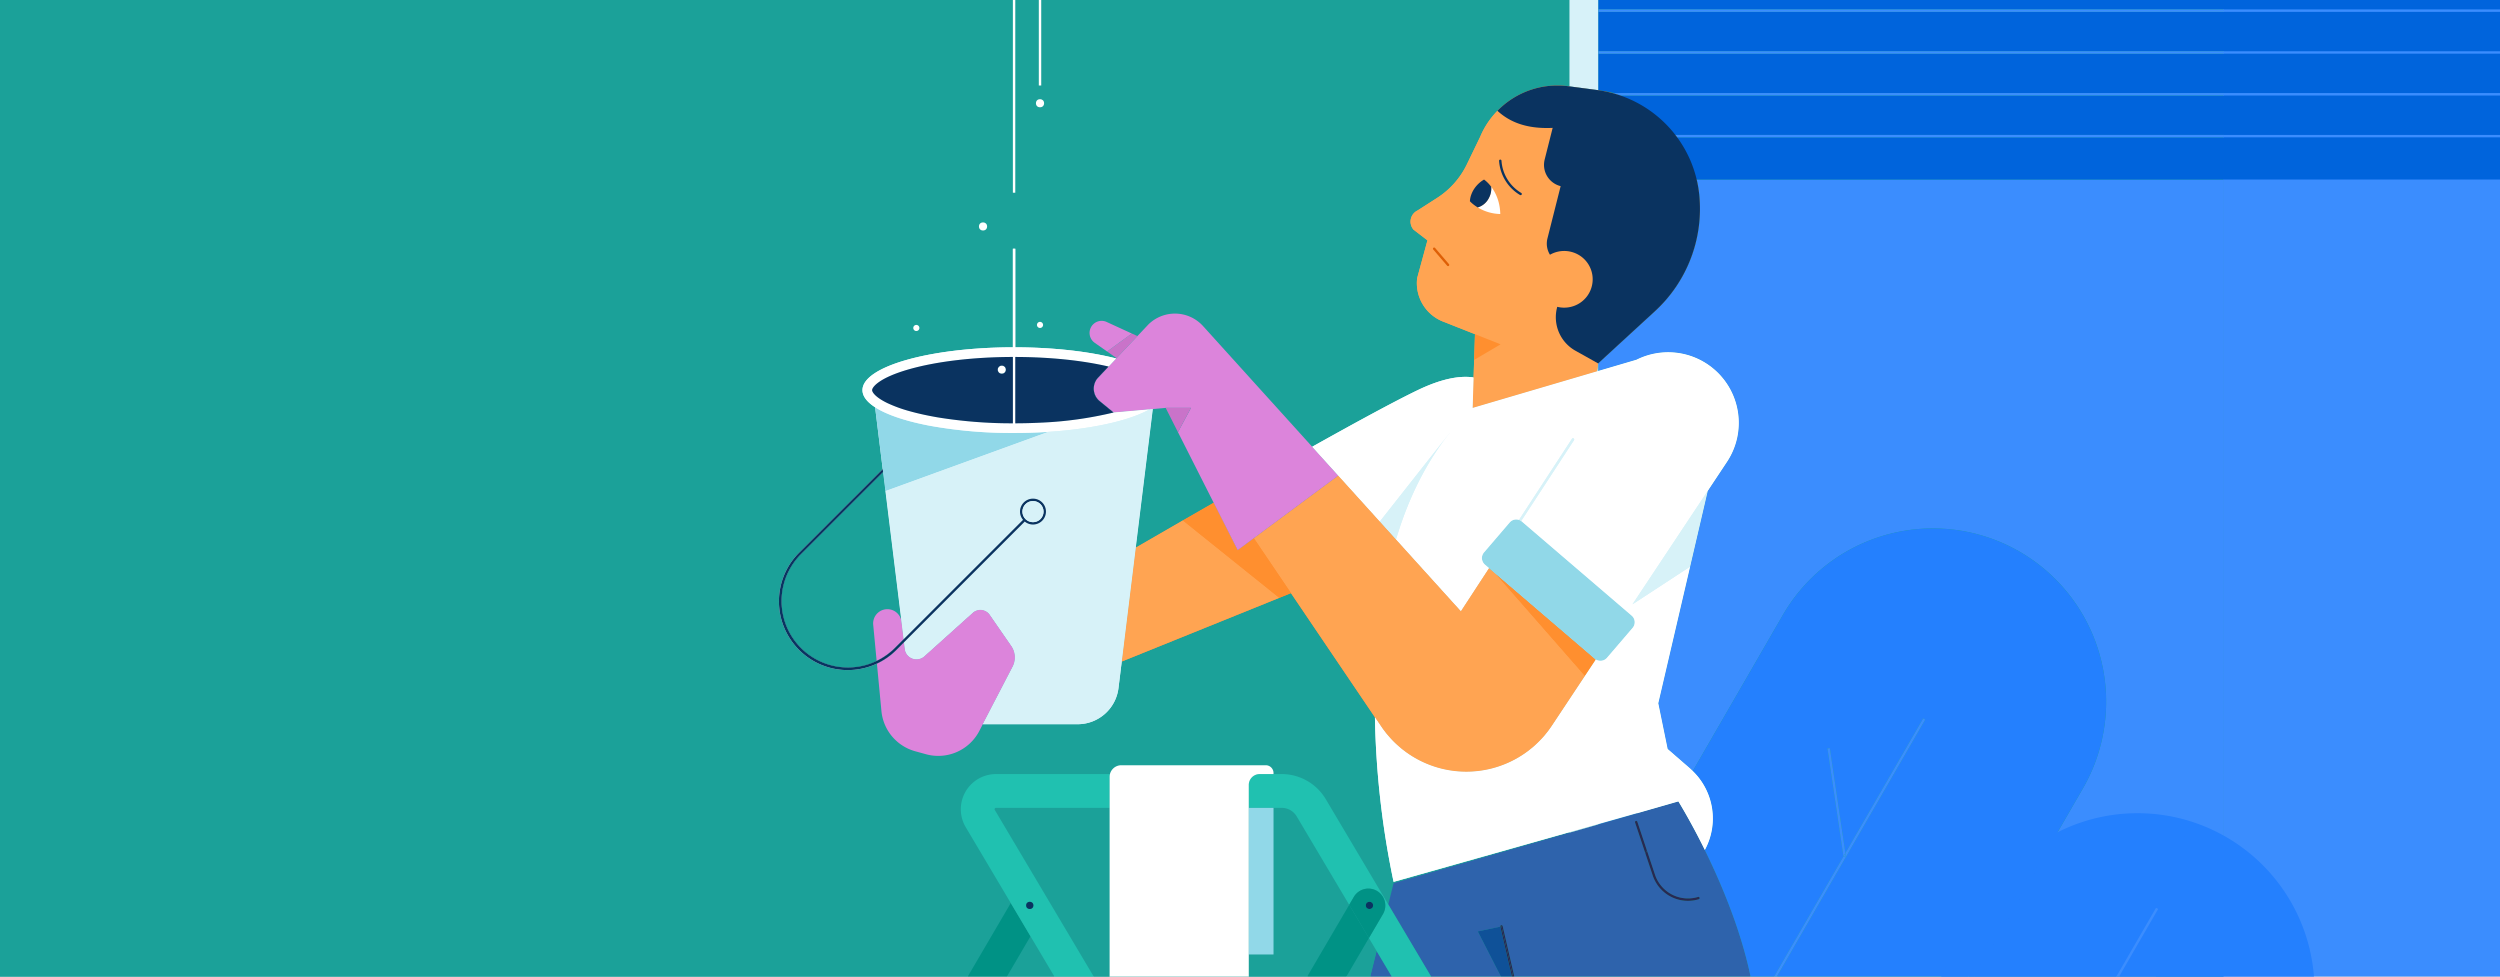 <svg xmlns="http://www.w3.org/2000/svg" xmlns:xlink="http://www.w3.org/1999/xlink" width="1536" height="600" viewBox="0 0 1536 600">
  <rect x="0" y="0" width="1536" height="600" fill="#808080" stroke="none"/>
  <defs>
    <clipPath id="clip-does-home-insurance-cover-water-damage_hero-block-image">
      <rect width="1536" height="600"/>
    </clipPath>
  </defs>
  <g id="does-home-insurance-cover-water-damage_hero-block-image" clip-path="url(#clip-does-home-insurance-cover-water-damage_hero-block-image)">
    <rect width="1536" height="600" fill="#fff"/>
    <g id="Group_16436" data-name="Group 16436" transform="translate(-193.937 -307.38)">
      <rect id="Rectangle_8431" data-name="Rectangle 8431" width="241.601" height="659.914" transform="translate(1518.643 295.951)" fill="#3b8dfe"/>
      <g id="hero-does-home-insurance-cover-water-damage" transform="translate(-575 -82)">
        <rect id="Rectangle_959" data-name="Rectangle 959" width="2134.411" height="1023.383" transform="translate(0.477 0.305)" fill="#1ba199"/>
        <path id="Path_76179" data-name="Path 76179" d="M1362.294,897.627a21.619,21.619,0,0,1,18.589-32.656H1450.9a7.082,7.082,0,0,1,6.876-5.427h88.839a4.775,4.775,0,0,1,4.775,4.775v.654h5.078a31.522,31.522,0,0,1,26.986,15.361l38.435,64.733,3.27-13.073,108.054-31.012v-.3L1625.156,931.2a538.858,538.858,0,0,1-11.468-101.142L1562.1,753.788l-7.151,2.891h0l-96.812,39.138-2.009,16.316a25.282,25.282,0,0,1-25.092,22.192h-58.249l-2.374,4.569a28.434,28.434,0,0,1-32.567,13.887l-6.616-1.824a28.435,28.435,0,0,1-20.752-24.72l-2.778-29.2a42.269,42.269,0,0,1-47.664-68.237l13.272-13.273,37.962-37.962L1306.6,639.6c-4.981-3.223-7.761-6.779-7.761-10.521,0-14.466,41.305-26.2,92.406-26.315V542.184h1.483v60.582c23.883.053,45.627,2.642,62.013,6.865l.2-.214L1441.5,599.99a7.413,7.413,0,0,1-1.81-10.326h0a7.413,7.413,0,0,1,9.164-2.477l15.474,7.114h0l3.419,1.572h0l6.757-7.145a23.278,23.278,0,0,1,33.584.989l67.052,74.15c27.726-15.51,51.2-28.236,64.84-34.787,14.979-7.194,26.089-9.01,34.329-7.8l.85-26.585-19.707-7.784a25.352,25.352,0,0,1-15.805-26.69l6.318-23.172-8.579-6.593a7.578,7.578,0,0,1,2.493-11.752L1651.892,511a50.719,50.719,0,0,0,18.279-20.607l8.225-17.023a50.877,50.877,0,0,1,10.574-15.912,51.448,51.448,0,0,1,43.574-15.093l.665.088V351.425h468.365V0H1392.726V507.786h-1.483V0H0V1023.136H1343.753l46.2-78.921Zm45.631-306.74a1.875,1.875,0,1,1,1.875-1.875A1.875,1.875,0,0,1,1407.925,590.887Zm-.741-269.859h1.483V441.917h-1.483Zm.741,129.282a2.5,2.5,0,1,1-2.5,2.5,2.5,2.5,0,0,1,2.5-2.5Zm-35.753-275.339h1.483V369.219h-1.483Zm.741,351.043a2.5,2.5,0,1,1-2.5,2.5A2.5,2.5,0,0,1,1372.913,526.014Zm-40.982,63a1.875,1.875,0,1,1-1.875,1.875A1.875,1.875,0,0,1,1331.931,589.011Z" fill="#1ba199"/>
        <path id="Path_76180" data-name="Path 76180" d="M1305.305,493.744l11.833-17.831a43.382,43.382,0,0,0-9.152-57.948h0a43.442,43.442,0,0,0-46.474-4.815l-23.38,6.878-.835.246-16.958,4.989-40.1,11.8-19.3,5.679c-.031.03-.061.061-.092.09l.6-18.8c-8.239-1.211-19.349.6-34.328,7.8-13.638,6.55-37.114,19.275-64.839,34.787l16.026,17.722,25.529,28.229,9.924,10.974,4.435,4.9.142.157,35.286,39.021,17.265-26.436,4.377,3.752,45.083,38.642,14.117,12.1,2.024,1.77-6.586,9.924-9.555,14.4-10.817,16.3a63.093,63.093,0,0,1-104.833.46l-3.872-5.725a538.829,538.829,0,0,0,11.468,101.142l108.054-30.524,17.794-5.027,23.572-6.659.1.087,23.155-6.646,2.3-.66c4.894,8.088,10.564,18.309,16.258,29.867a40.615,40.615,0,0,0-7.4-48.536c-.54-.524-1.066-1.06-1.64-1.559l-13.825-12.005-5.751-28.068,19.565-83.959Z" transform="translate(512.871 197.248)" fill="#d7f2f8"/>
        <path id="Path_76181" data-name="Path 76181" d="M1280.368,364.786a71.788,71.788,0,0,0-13.531-34.92c-.365-.5-.731-.995-1.108-1.483a72.558,72.558,0,0,0-33.8-24.219c-1.586-.545-3.193-1.045-4.827-1.483a73.142,73.142,0,0,0-8.649-1.756c-.232-.033-.461-.076-.695-.107l-17.1-2.259-.665-.088a51.448,51.448,0,0,0-43.574,15.093,50.88,50.88,0,0,0-10.574,15.912l-8.226,17.023a50.721,50.721,0,0,1-18.278,20.607l-12.011,7.708a7.578,7.578,0,0,0-2.493,11.752l8.579,6.593-6.318,23.172a25.352,25.352,0,0,0,15.806,26.69l19.707,7.784-.85,26.585-.6,18.8c.032-.03.061-.061.092-.09l19.3-5.679,40.1-11.8,16.958-4.989.652-4.86.182-.167,34.689-31.86a85.432,85.432,0,0,0,27.225-71.957Zm-140.27,1.031c-.031.1-.055.2-.083.3.028-.1.052-.194.083-.3Zm-.237.875c-.026.107-.047.207-.069.308.023-.1.043-.2.07-.309Zm-.164.769c-.017.094-.033.184-.047.272.015-.089.03-.176.048-.272Zm-.1.648c-.01.074-.02.15-.028.217.008-.07.017-.141.028-.218Zm-.058.511c0,.049-.01.1-.013.147,0-.045.008-.095.013-.147Zm-.026.359,0,.061Z" transform="translate(532.549 143.89)" fill="#ffa452"/>
        <path id="Path_76182" data-name="Path 76182" d="M1272.553,571.005l-14.117-12.1-45.083-38.642-4.377-3.751-17.265,26.437L1167.8,516.512l-10.019-11.08-1.361-1.5-.1-.111-4.476-4.95-9.924-10.974L1116.4,459.661l-16.62,12.323L1070.7,493.546l-6.184,4.585-9.923,7.357-14.763-29.18-18.91,10.853-.016.009c-9.76,5.624-19.457,11.23-28.918,16.713l-8.619,70.006,96.812-39.137,7.15-2.891h0l51.587,76.272,3.872,5.725a63.093,63.093,0,0,0,104.833-.46l10.817-16.3,9.554-14.4,6.586-9.924Z" transform="translate(474.774 221.927)" fill="#ff8f2f"/>
        <path id="Path_76183" data-name="Path 76183" d="M1069.037,464.323l-22.154,1.964h0l-8.549-7a10.037,10.037,0,0,1-.82-.754,9.9,9.9,0,0,1-.1-13.712l6.4-6.766,4.686-4.955c-16.385-4.224-38.13-6.813-62.013-6.865V365.647H985v60.582c-51.1.113-92.406,11.849-92.406,26.315,0,3.741,2.78,7.3,7.761,10.521l4.674,37.965-37.961,37.962L853.8,552.264a42.26,42.26,0,1,0,59.764,59.764l4.572-4.573.5,4.087a7.2,7.2,0,0,0,11.937,4.5L960.33,589.3a7.045,7.045,0,0,1,10.5,1.232l5.459,7.89,7.788,11.257a12.426,12.426,0,0,1,.808,12.8L971.267,648.7l-4.721,9.09h58.249a25.282,25.282,0,0,0,25.093-22.194l2.009-16.317,8.619-70.006L1071,464.149ZM975.7,439.973a2.5,2.5,0,1,1,2.5,2.5,2.5,2.5,0,0,1-2.5-2.5ZM912.512,610.98a40.777,40.777,0,1,1-57.668-57.667l13.272-13.273L905.26,502.9,917.9,605.589Z" transform="translate(406.242 176.537)" fill="#d7f2f8"/>
        <path id="Path_76184" data-name="Path 76184" d="M893.154,528.722l.5,4.087h0l-.5-4.087Z" transform="translate(431.22 255.27)" fill="#1ba199"/>
        <path id="Path_76185" data-name="Path 76185" d="M904.77,458.208l-37.144,37.143-13.272,13.273a40.792,40.792,0,0,0,46.466,65.62l-2.115-22.235a8.742,8.742,0,0,1,10.491-9.385h0a8.742,8.742,0,0,1,6.889,7.489l1.328,10.788h0Z" transform="translate(406.732 221.226)" fill="#1ba199"/>
        <path id="Path_76186" data-name="Path 76186" d="M1080.623,706.106h41.744L1093,656.641Z" transform="translate(521.732 317.03)" fill="#2e63ac"/>
        <path id="Path_76187" data-name="Path 76187" d="M1319.713,724.521c-.072-.86-.134-1.718-.221-2.583-3.312-33.095-17.327-69.25-31.2-97.4-5.694-11.558-11.364-21.778-16.258-29.867l-2.3.66-23.156,6.646-23.67,6.793-17.794,5.107-108.054,31.012-3.27,13.072,46.356,78.072h37.379l-2.26-9.77-26.447-51.708,13.811-2.933a.74.74,0,0,1,1.446-.321l14.973,64.732h141.175C1320.227,732.253,1320.037,728.408,1319.713,724.521Zm-35.124-69.757a23.233,23.233,0,0,1-6.681.987,22.819,22.819,0,0,1-21.674-15.71l-4.505-13.523-6.3-18.917a.742.742,0,1,1,1.407-.469l5.887,17.668,4.921,14.772a21.358,21.358,0,0,0,26.523,13.771.742.742,0,0,1,.426,1.421Z" transform="translate(528.091 287.109)" fill="#2e63ac"/>
        <path id="Path_76188" data-name="Path 76188" d="M1157.352,701.2l-12.635-54.628v-.014l-13.809,2.933Z" transform="translate(546.008 312.164)" fill="#0f5198"/>
        <path id="Path_76189" data-name="Path 76189" d="M1141.671,646.534a.74.74,0,0,0-1.446.32l.723-.153,13.3,57.512-1.39-2.717,2.26,9.77h1.523Z" transform="translate(550.499 311.87)" fill="#292852"/>
        <path id="Path_76190" data-name="Path 76190" d="M1159.5,364.014a13.039,13.039,0,0,1,.386-2.621A13.039,13.039,0,0,0,1159.5,364.014Z" transform="translate(559.812 174.483)" fill="#1ba199"/>
        <path id="Path_76191" data-name="Path 76191" d="M1007.551,431.6l-7.894.7-10.48,85.124c9.461-5.484,19.158-11.089,28.918-16.713h0l.016-.009q9.437-5.437,18.9-10.867Z" transform="translate(477.581 208.382)" fill="#1ba199"/>
        <path id="Path_76192" data-name="Path 76192" d="M1116.26,602.533a10.671,10.671,0,0,0-9.136-5.2h-5.078v90.083h-15.2v14.7h-85.509V597.334h-69.8a.86.86,0,0,0-.739,1.3l80.815,136.107h91.37l45.562-77.825Z" transform="translate(449.34 288.396)" fill="#1ba199"/>
        <path id="Path_76193" data-name="Path 76193" d="M922.446,709.054h69.007l-34.747-58.52Z" transform="translate(445.363 314.082)" fill="#1ba199"/>
        <path id="Path_76194" data-name="Path 76194" d="M1096.728,651.273l-33.62,57.425h25.971l12.374-49.465Z" transform="translate(513.275 314.439)" fill="#1ba199"/>
        <path id="Path_76195" data-name="Path 76195" d="M1186.665,604.025l-17.794,5.027v.3l17.794-5.107Z" transform="translate(564.338 291.627)" fill="#d7f2f9"/>
        <path id="Path_76196" data-name="Path 76196" d="M1180.308,418.091l.835-.246v-4.781l-.182.166Z" transform="translate(569.86 199.43)" fill="#d7f2f9"/>
        <path id="Path_76197" data-name="Path 76197" d="M1168.871,328.025l17.1,2.259c.234.031.463.074.7.107v-75.6h447.451V237H1168.871Z" transform="translate(564.338 114.425)" fill="#d7f2f9"/>
        <path id="Path_76198" data-name="Path 76198" d="M1242.785,345.973a85.432,85.432,0,0,1-27.226,71.957l-34.689,31.86v4.781l23.38-6.878a43.6,43.6,0,0,1,14.791-4.352h0a43.183,43.183,0,0,1,31.684,9.167h0a43.382,43.382,0,0,1,9.152,57.948l-11.833,17.831L1237.2,574.812h0l-19.565,83.96,5.751,28.068,13.826,12.005c.575.5,1.1,1.034,1.64,1.559l55.33-95.835A106.451,106.451,0,0,1,1439.6,565.6h0a106.452,106.452,0,0,1,38.964,145.416l-25.417,44.023a78.7,78.7,0,0,1,94.048-11.592h0a78.661,78.661,0,0,1,17.912,14.163V337H1241.251a72.128,72.128,0,0,1,1.535,8.978Z" transform="translate(570.132 162.703)" fill="#3b8dfe"/>
        <path id="Path_76199" data-name="Path 76199" d="M1204.443,599.534l-23.572,6.659v.222l23.67-6.794Z" transform="translate(570.132 289.459)" fill="#3b8dfe"/>
        <path id="Path_76200" data-name="Path 76200" d="M1434.269,685.257l25.417-44.023a106.451,106.451,0,0,0-38.964-145.416h0a106.451,106.451,0,0,0-145.415,38.964l-55.331,95.835a40.614,40.614,0,0,1,7.4,48.535c13.871,28.154,27.886,64.309,31.2,97.4l53.965-93.469-9.818-66.335,1.467-.217,9.544,64.486,47.793-82.78,1.284.741L1258.792,779.14c.324,3.886.514,7.732.514,11.506H1369.92l50.912-88.182A78.668,78.668,0,0,1,1434.269,685.257Z" transform="translate(589.012 232.49)" fill="#2480fe"/>
        <path id="Path_91013" data-name="Path 91013" d="M1438.886,689.646l25.964-44.971a108.745,108.745,0,0,0-39.8-148.549h0a108.744,108.744,0,0,0-148.548,39.8l-56.523,97.9a41.489,41.489,0,0,1,7.557,49.581c14.17,28.761,28.487,65.695,31.871,99.5l55.127-95.483L1304.5,619.666l1.5-.222,9.75,65.875,48.823-84.563,1.312.757L1259.628,785.552c.331,3.97.525,7.9.525,11.755h113l52.009-90.082A80.367,80.367,0,0,1,1438.886,689.646Z" transform="translate(711.538 407.453)" fill="#2480fe"/>
        <path id="Path_76201" data-name="Path 76201" d="M1478.354,614.539h0a78.7,78.7,0,0,0-94.047,11.592l-60.848,105.39h87.289l43.882-76.005,1.285.741-43.453,75.264h83.806V628.7a78.653,78.653,0,0,0-17.912-14.163Z" transform="translate(638.974 291.616)" fill="#2480fe"/>
        <path id="Path_76202" data-name="Path 76202" d="M1372.009,636.134,1321.1,724.315h3.5l60.847-105.39A78.67,78.67,0,0,0,1372.009,636.134Z" transform="translate(637.834 298.821)" fill="#2480fe"/>
        <path id="Path_76203" data-name="Path 76203" d="M1350.24,560.984l-1.285-.741-47.793,82.78.311,2.1-1.467.217-.038-.255L1246,738.558c.087.865.149,1.723.221,2.583Z" transform="translate(601.579 270.489)" fill="#3b8dfe"/>
        <path id="Path_76204" data-name="Path 76204" d="M1426.208,638.742l-43.881,76.006h1.713l43.453-75.264Z" transform="translate(667.396 308.389)" fill="#3b8dfe"/>
        <path id="Path_76205" data-name="Path 76205" d="M1277.244,572.58l-1.467.218,9.818,66.335,1.194-2.067Z" transform="translate(615.953 276.445)" fill="#3b8dfe"/>
        <path id="Path_76206" data-name="Path 76206" d="M1283.9,618.173l-.311-2.1-1.194,2.067.037.255Z" transform="translate(619.15 297.442)" fill="#3b8dfe"/>
        <path id="Path_76207" data-name="Path 76207" d="M1227.866,345.442h507.821V319.5H1213.5a67.1,67.1,0,0,1,14.366,25.942Z" transform="translate(581.556 154.258)" fill="#0064dc"/>
        <path id="Path_76208" data-name="Path 76208" d="M1229.806,326.386h527.248V302.167H1189.959c15.783,4.6,29.634,13.022,39.847,24.219Z" transform="translate(565.834 145.889)" fill="#0064dc"/>
        <path id="Path_76209" data-name="Path 76209" d="M1180.871,324.6a98.916,98.916,0,0,1,10.142,1.756H1753.9V302.134H1181.082v-1.483H1753.9V276.432H1181.082v-1.483H1753.9V249H1180.871Z" transform="translate(570.132 120.219)" fill="#0064dc"/>
        <rect id="Rectangle_960" data-name="Rectangle 960" width="384.058" height="1.483" transform="translate(1751.183 395.168)" fill="#3b8dfe"/>
        <rect id="Rectangle_961" data-name="Rectangle 961" width="384.058" height="1.483" transform="translate(1751.183 420.87)" fill="#3b8dfe"/>
        <path id="Path_76210" data-name="Path 76210" d="M1191.531,302.649h370.762v-1.483H1186.7C1188.338,301.6,1189.945,302.1,1191.531,302.649Z" transform="translate(572.948 145.405)" fill="#3b8dfe"/>
        <path id="Path_76211" data-name="Path 76211" d="M1213.861,319.983h335.855V318.5H1212.754C1213.131,318.988,1213.5,319.485,1213.861,319.983Z" transform="translate(585.525 153.774)" fill="#3b8dfe"/>
        <path id="Path_76212" data-name="Path 76212" d="M990.96,402.367l-3.419-1.572h0l3.419,1.572Z" transform="translate(476.791 193.506)" fill="#c973c9"/>
        <path id="Path_76213" data-name="Path 76213" d="M983.092,415.912l12.81-13.545h0l-3.419-1.572-15.177,11.057Z" transform="translate(471.849 193.506)" fill="#c973c9"/>
        <path id="Path_76214" data-name="Path 76214" d="M991.983,494.926l-8.619,70.006,96.812-39.137L1020.9,478.213C1011.14,483.837,1001.444,489.443,991.983,494.926Z" transform="translate(474.774 230.884)" fill="#ffa452"/>
        <path id="Path_76215" data-name="Path 76215" d="M1027.593,470.878q-9.444,5.416-18.9,10.867l18.91-10.853Z" transform="translate(487.002 227.343)" fill="#ffa452"/>
        <path id="Path_76216" data-name="Path 76216" d="M1204.3,455.9a23.6,23.6,0,0,1-11.333-26.207l.19-.752a17.632,17.632,0,0,0,18.453-6.668,17.4,17.4,0,0,0-10.952-27.346,17.644,17.644,0,0,0-11.97,2.016h0a12.955,12.955,0,0,1-1.545-10.014l8.111-32.13a13.449,13.449,0,0,1-9.823-16.326L1190.349,319c-16.24.769-26.627-3.742-33.927-10.493a50.878,50.878,0,0,0-10.574,15.912l-8.226,17.023a50.72,50.72,0,0,1-18.279,20.607l-12.01,7.708a7.578,7.578,0,0,0-2.494,11.752l8.579,6.593-6.318,23.172a25.352,25.352,0,0,0,15.806,26.691l19.707,7.784,15.733,6.236-16.238,9.562.5-15.8-.85,26.585-.6,18.8c.031-.03.061-.061.092-.09l19.3-5.679,40.1-11.8,16.958-4.989.652-4.86Zm-77.761-52.15a.74.74,0,0,1-1.045-.08l-8.53-9.951a.741.741,0,0,1,1.125-.964l8.53,9.951a.74.74,0,0,1-.081,1.045Zm17.764-35.872h0l-.008,0c-.176-.108-.331-.213-.5-.32-.2-.131-.421-.264-.611-.393-.285-.193-.544-.381-.8-.567-.054-.039-.118-.082-.17-.121-.283-.211-.54-.414-.78-.608l-.045-.034c-.649-.528-1.116-.965-1.432-1.277-.172-.17-.313-.314-.385-.392-.051-.055-.077-.085-.077-.085a14.178,14.178,0,0,1,1.371-5.371c.172-.376.365-.76.584-1.153a18.366,18.366,0,0,1,6.734-6.8l.1.07c.981.7,9.539,7.169,9.866,21.111a28.058,28.058,0,0,1-13.851-4.052Zm26.987-7.95a.741.741,0,0,1-1,.323,26.544,26.544,0,0,1-12.878-20.969.742.742,0,0,1,1.479-.116,24.955,24.955,0,0,0,12.073,19.764.741.741,0,0,1,.324,1Z" transform="translate(532.549 148.949)" fill="#ffa452"/>
        <path id="Path_76217" data-name="Path 76217" d="M1053.476,509.023h0l5.095-2.06Z" transform="translate(508.625 244.765)" fill="#ffa452"/>
        <path id="Path_76218" data-name="Path 76218" d="M1232.013,571.781l-45.083-51.518-4.377-3.752-17.265,26.437-23.906-26.436h0l-10.02-11.08-1.36-1.5-.1-.111-4.476-4.95-9.924-10.974-25.528-28.231-16.62,12.323-29.079,21.561-6.183,4.585,22.814,33.73h0l51.587,76.272,3.872,5.725A63.094,63.094,0,0,0,1221.2,613.4l10.817-16.3,9.554-14.4Z" transform="translate(501.197 221.927)" fill="#ffa452"/>
        <path id="Path_76219" data-name="Path 76219" d="M1042.368,500.068l-14.763-29.18-18.91,10.853-.016.009,59.275,47.582,7.15-2.891h0l-22.813-33.729Z" transform="translate(486.996 227.348)" fill="#ff8f2f"/>
        <path id="Path_76220" data-name="Path 76220" d="M1129.888,401.062l-.5,15.8,16.238-9.561Z" transform="translate(545.274 193.635)" fill="#ff8f2f"/>
        <path id="Path_76221" data-name="Path 76221" d="M1197.667,551.273l-14.118-12.1-45.082-38.642,45.082,51.519,9.555,10.918,6.587-9.924Z" transform="translate(549.659 241.659)" fill="#ff8f2f"/>
        <path id="Path_76222" data-name="Path 76222" d="M980.528,396.219a7.413,7.413,0,0,0-7.354,12.8l7.651,5.368L996,403.331Z" transform="translate(468.331 190.969)" fill="#dc84db"/>
        <path id="Path_76223" data-name="Path 76223" d="M977.306,408.252l5.786,4.06-5.786-4.06Z" transform="translate(471.849 197.107)" fill="#dc84db"/>
        <path id="Path_76224" data-name="Path 76224" d="M1105.968,474.349l-67.052-74.15a23.279,23.279,0,0,0-33.584-.989l-6.757,7.145L985.764,419.9l-.2.214-4.686,4.955-6.4,6.766a9.9,9.9,0,0,0,.1,13.712,10.043,10.043,0,0,0,.819.754l8.55,7,0,0,22.154-1.964,1.959-.174,7.894-.7H1031.5l-8.014,14.892-7.534-14.892,29.463,58.235.007.015,14.763,29.18,9.923-7.358,6.183-4.585,29.079-21.561,16.62-12.323Z" transform="translate(469.177 189.518)" fill="#dc84db"/>
        <path id="Path_76225" data-name="Path 76225" d="M899.1,533.474l-1.328-10.788a8.742,8.742,0,0,0-6.888-7.489h0a8.742,8.742,0,0,0-10.491,9.385l2.115,22.235a40.809,40.809,0,0,0,11.2-7.953Z" transform="translate(425.041 248.651)" fill="#dc84db"/>
        <path id="Path_76226" data-name="Path 76226" d="M956.741,526.191l-5.459-7.89a7.045,7.045,0,0,0-10.5-1.232L911.023,543.8a7.2,7.2,0,0,1-11.937-4.5h0l-.5-4.087-4.573,4.573a42.27,42.27,0,0,1-12.1,8.473l2.778,29.2a28.436,28.436,0,0,0,20.753,24.72l6.616,1.824a28.435,28.435,0,0,0,32.567-13.887L947,585.554l4.721-9.09,13.62-26.22a12.427,12.427,0,0,0-.808-12.8Z" transform="translate(425.792 248.772)" fill="#dc84db"/>
        <path id="Path_76227" data-name="Path 76227" d="M1017.117,431.605h-15.549L1009.1,446.5Z" transform="translate(483.563 208.382)" fill="#c973c9"/>
        <path id="Path_76228" data-name="Path 76228" d="M1152.855,701.253l1.389,2.716-13.3-57.512-.724.154v.013Z" transform="translate(550.505 312.113)" fill="#292852"/>
        <path id="Path_76229" data-name="Path 76229" d="M1196.536,602.77a.743.743,0,0,0-.469.938l6.3,18.917.991-1.718-5.887-17.669A.743.743,0,0,0,1196.536,602.77Z" transform="translate(577.45 291.003)" fill="#292852"/>
        <path id="Path_76230" data-name="Path 76230" d="M1204.81,630.23a22.819,22.819,0,0,0,21.674,15.71,23.236,23.236,0,0,0,6.681-.988.741.741,0,1,0-.426-1.421,21.358,21.358,0,0,1-26.523-13.771l-4.921-14.772-.992,1.718Z" transform="translate(579.515 296.921)" fill="#292852"/>
        <path id="Path_76231" data-name="Path 76231" d="M952.426,636.776l-46.2,78.921h24.056l34.26-58.52Z" transform="translate(437.53 307.439)" fill="#009285"/>
        <path id="Path_76232" data-name="Path 76232" d="M937.555,604.527a.762.762,0,0,1,.747-.435h69.8V585a7.048,7.048,0,0,1,.218-1.666H938.3a21.62,21.62,0,0,0-18.589,32.656l27.662,46.589,12.112,20.4L994.235,741.5h24.143L937.563,605.393A.762.762,0,0,1,937.555,604.527Zm21.487,61.72a2.224,2.224,0,1,1,2.224-2.224A2.224,2.224,0,0,1,959.042,666.247Z" transform="translate(442.58 281.637)" fill="#20c1b0"/>
        <path id="Path_76233" data-name="Path 76233" d="M1121.7,663.427l-38.435-64.733a31.524,31.524,0,0,0-26.986-15.361h-13.644a6.7,6.7,0,0,0-6.633,6.633v14.127h20.277a10.671,10.671,0,0,1,9.136,5.2l32.289,54.382,2.816-4.811a10.38,10.38,0,1,1,17.915,10.488l-8.619,14.723,4.726,7.96,29.37,49.465h24.143Z" transform="translate(500.187 281.637)" fill="#20c1b0"/>
        <path id="Path_76234" data-name="Path 76234" d="M1092.447,637.515l-45.562,77.825h24.055l33.62-57.425Z" transform="translate(505.443 307.796)" fill="#009285"/>
        <path id="Path_76235" data-name="Path 76235" d="M1094.63,632.23a10.379,10.379,0,0,0-14.2,3.714l-2.817,4.811,12.113,20.4,8.619-14.723a10.38,10.38,0,0,0-3.713-14.2Zm-4.58,11.1a2.224,2.224,0,1,1,2.224-2.224A2.224,2.224,0,0,1,1090.05,643.327Z" transform="translate(520.278 304.557)" fill="#009285"/>
        <path id="Path_76236" data-name="Path 76236" d="M1113.605,365.4a.741.741,0,0,0-1.125.964l8.53,9.951a.741.741,0,1,0,1.125-.964Z" transform="translate(537.036 176.303)" fill="#de5f06"/>
        <path id="Path_76237" data-name="Path 76237" d="M966.552,447.144a283.693,283.693,0,0,1-51.974-4.476c-.592-.113-1.165-.233-1.748-.349-13.8-2.758-24.824-6.547-31.665-10.974l4.674,37.965.23,1.867,1.436,11.667,100.019-36.371-.006-.007C980.777,446.9,973.765,447.144,966.552,447.144Z" transform="translate(425.432 208.256)" fill="#91d8e8"/>
        <path id="Path_76238" data-name="Path 76238" d="M1036,617.953v69.464h15.2V597.333H1036Z" transform="translate(500.187 288.396)" fill="#91d8e8"/>
        <path id="Path_76239" data-name="Path 76239" d="M1224.622,536.925,1222,534.674,1204.182,519.4l-17.794-15.251-29.206-25.033a5.193,5.193,0,0,0-.465-.324,5.276,5.276,0,0,0-7.091.906l-15.746,18.37a5.36,5.36,0,0,0,.581,7.557l2.466,2.114,4.377,3.752,45.083,38.642,14.117,12.1,1.4,1.2a5.8,5.8,0,0,0,2.281,1.129,5.338,5.338,0,0,0,5.276-1.71l15.745-18.37a5.359,5.359,0,0,0-.581-7.556Z" transform="translate(546.821 230.696)" fill="#91d8e8"/>
        <path id="Path_76240" data-name="Path 76240" d="M1130.866,354.1a28.058,28.058,0,0,0,13.852,4.053c-.326-13.941-8.884-20.413-9.866-21.111a21.653,21.653,0,0,1,4.286,4.356,12.072,12.072,0,0,1-1.33,6.741,11.288,11.288,0,0,1-6.942,5.96Z" transform="translate(545.989 162.726)" fill="#fff"/>
        <path id="Path_76241" data-name="Path 76241" d="M1030.219,466.287h0a231.846,231.846,0,0,1-45.2,6.252c-4.969.245-10.044.378-15.195.39V432.16c21.247.047,41.287,2.119,57.327,5.89l4.686-4.955c-16.385-4.224-38.13-6.813-62.013-6.865V365.647h-1.483v60.582c-51.1.113-92.406,11.849-92.406,26.315,0,3.741,2.78,7.3,7.761,10.521,6.842,4.427,17.867,8.216,31.665,10.974.582.116,1.155.236,1.748.349a283.689,283.689,0,0,0,51.974,4.476c7.213,0,14.225-.239,20.967-.678,27.33-1.777,50.056-6.948,62.327-13.863Zm-109.793,2.684c-5.583-1-10.822-2.173-15.6-3.523a83.866,83.866,0,0,1-13.607-4.961c-7.393-3.575-9.357-6.713-9.357-7.943,0-1.784,4.126-7.581,22.964-12.9,16.909-4.777,39.439-7.426,63.511-7.48v40.767a283.875,283.875,0,0,1-46.133-3.639c-.6-.1-1.187-.211-1.78-.318Z" transform="translate(422.905 176.537)" fill="#fff"/>
        <path id="Path_76242" data-name="Path 76242" d="M1305.305,493.744l11.833-17.831a43.382,43.382,0,0,0-9.152-57.948h0a43.442,43.442,0,0,0-46.474-4.815l-23.38,6.878-.835.246-16.958,4.989-40.1,11.8-19.3,5.679c-.031.03-.061.061-.092.09l.6-18.8c-8.239-1.211-19.349.6-34.328,7.8-13.638,6.55-37.114,19.275-64.839,34.787l16.026,17.722,25.529,28.229,42.883-54.419.079-.053c-15.342,19.125-25.927,41.643-33.037,65.445l4.435,4.9.142.157,35.286,39.021,17.266-26.436-2.466-2.114a5.36,5.36,0,0,1-.581-7.557l15.746-18.37a5.353,5.353,0,0,1,5.792-1.579.716.716,0,0,1,.051-.128l30.919-47.341,1.543-2.363a.741.741,0,1,1,1.241.811l-2.784,4.263-29.671,45.431a5.322,5.322,0,0,1,.465.324l29.206,25.033,17.793,15.251,17.814,15.269,2.626,2.251a5.359,5.359,0,0,1,.581,7.557l-15.745,18.37a5.338,5.338,0,0,1-5.276,1.71,5.8,5.8,0,0,1-2.281-1.129l-1.4-1.2,2.024,1.77-6.586,9.924-9.555,14.4-10.817,16.3a63.094,63.094,0,0,1-104.833.46l-3.872-5.725a538.857,538.857,0,0,0,11.466,101.142l108.054-30.524,17.794-5.027,23.572-6.659.1.087,23.155-6.646,2.3-.66c4.894,8.088,10.564,18.309,16.258,29.867a40.615,40.615,0,0,0-7.4-48.536c-.54-.524-1.066-1.06-1.64-1.559l-13.825-12.005-5.751-28.068,19.565-83.959-35.4,23.153,31.412-47.334Z" transform="translate(512.871 197.248)" fill="#fff"/>
        <path id="Path_76243" data-name="Path 76243" d="M1074.267,579.673H985.427a7.185,7.185,0,0,0-7.094,7.094V710.645h85.508V591.733a6.7,6.7,0,0,1,6.633-6.633h8.566v-.653a4.775,4.775,0,0,0-4.774-4.774Z" transform="translate(472.345 279.87)" fill="#fff"/>
        <rect id="Rectangle_962" data-name="Rectangle 962" width="1.483" height="507.786" transform="translate(1391.243)" fill="#fff"/>
        <rect id="Rectangle_963" data-name="Rectangle 963" width="1.483" height="120.889" transform="translate(1407.183 321.028)" fill="#fff"/>
        <rect id="Rectangle_964" data-name="Rectangle 964" width="1.483" height="194.248" transform="translate(1372.171 174.971)" fill="#fff"/>
        <circle id="Ellipse_385" data-name="Ellipse 385" cx="2.502" cy="2.502" r="2.502" transform="translate(1405.422 450.31)" fill="#fff"/>
        <path id="Path_76244" data-name="Path 76244" d="M950.111,395.963a1.875,1.875,0,1,0,1.875,1.875A1.875,1.875,0,0,0,950.111,395.963Z" transform="translate(457.814 191.173)" fill="#fff"/>
        <path id="Path_76245" data-name="Path 76245" d="M898.861,400.978a1.875,1.875,0,1,0-1.875-1.875A1.875,1.875,0,0,0,898.861,400.978Z" transform="translate(433.07 191.784)" fill="#fff"/>
        <circle id="Ellipse_386" data-name="Ellipse 386" cx="2.502" cy="2.502" r="2.502" transform="translate(1381.945 614.008)" fill="#fff"/>
        <circle id="Ellipse_387" data-name="Ellipse 387" cx="2.502" cy="2.502" r="2.502" transform="translate(1370.411 526.014)" fill="#fff"/>
        <path id="Path_76246" data-name="Path 76246" d="M1261.449,355.808a71.79,71.79,0,0,0-12-25.942c-.365-.5-.73-.995-1.107-1.483a72.559,72.559,0,0,0-33.8-24.219c-1.586-.545-3.193-1.045-4.827-1.483a73.132,73.132,0,0,0-8.649-1.756c-.232-.033-.461-.076-.695-.107l-17.1-2.259-.665-.088a51.448,51.448,0,0,0-43.574,15.093c7.3,6.751,17.686,11.262,33.927,10.493l-4.915,19.472a13.448,13.448,0,0,0,9.823,16.326l-8.111,32.13A12.954,12.954,0,0,0,1171.305,402h0a17.661,17.661,0,0,1,19.019.986,17.4,17.4,0,0,1-7.049,31.228,17.637,17.637,0,0,1-7.5-.216l-.19.752a23.6,23.6,0,0,0,11.333,26.207l13.968,7.814.182-.167,34.689-31.86a85.431,85.431,0,0,0,27.226-71.957A72.06,72.06,0,0,0,1261.449,355.808Z" transform="translate(549.934 143.89)" fill="#0a3360"/>
        <path id="Path_76247" data-name="Path 76247" d="M1136.416,337.065l-.1-.07a18.367,18.367,0,0,0-6.734,6.8c-.218.393-.412.777-.584,1.153s-.322.741-.454,1.093a13.432,13.432,0,0,0-.918,4.277s.026.03.077.085c.072.078.213.222.385.392.317.313.784.749,1.432,1.277l.045.034c.239.194.5.4.78.608.052.039.116.081.17.121.252.186.511.373.8.567.191.129.406.262.611.393.167.107.322.212.5.32l.008.005h0a11.289,11.289,0,0,0,6.942-5.96,12.078,12.078,0,0,0,1.33-6.741,21.653,21.653,0,0,0-4.286-4.357Z" transform="translate(544.426 162.703)" fill="#0a3360"/>
        <path id="Path_76248" data-name="Path 76248" d="M1153.262,349.168a24.956,24.956,0,0,1-12.074-19.764.741.741,0,1,0-1.478.116,26.544,26.544,0,0,0,12.877,20.969.742.742,0,1,0,.674-1.321Z" transform="translate(550.258 158.709)" fill="#0a3360"/>
        <path id="Path_76249" data-name="Path 76249" d="M879.932,430.887c0,1.231,1.964,4.368,9.356,7.943A83.872,83.872,0,0,0,902.9,443.79c4.777,1.349,10.016,2.523,15.6,3.523.593.106,1.178.216,1.78.318a283.879,283.879,0,0,0,46.133,3.639V410.5c-24.072.054-46.6,2.7-63.511,7.48C884.057,423.306,879.932,429.1,879.932,430.887Zm79.679-15.073a2.5,2.5,0,1,1-2.5,2.5A2.5,2.5,0,0,1,959.61,415.814Z" transform="translate(424.836 198.194)" fill="#0a3360"/>
        <path id="Path_76250" data-name="Path 76250" d="M990.278,436.872a9.9,9.9,0,0,1-.1-13.712l6.4-6.766c-16.039-3.771-36.079-5.842-57.326-5.89v40.767c5.151-.012,10.226-.145,15.195-.39a231.854,231.854,0,0,0,45.2-6.252l-8.55-7a10.018,10.018,0,0,1-.82-.754Z" transform="translate(453.476 198.194)" fill="#0a3360"/>
        <circle id="Ellipse_388" data-name="Ellipse 388" cx="2.224" cy="2.224" r="2.224" transform="translate(1608.103 943.435)" fill="#0a3360"/>
        <circle id="Ellipse_389" data-name="Ellipse 389" cx="2.224" cy="2.224" r="2.224" transform="translate(1399.398 943.435)" fill="#0a3360"/>
        <path id="Path_76251" data-name="Path 76251" d="M985.922,446.113l.006.007L885.909,482.491l-1.436-11.667,12.643,102.692,73.35-73.349a8.068,8.068,0,1,1,1.048,1.049l-74.168,74.168.5,4.087a7.2,7.2,0,0,0,11.937,4.5l29.758-26.737a7.045,7.045,0,0,1,10.5,1.232l5.459,7.891,7.788,11.257a12.426,12.426,0,0,1,.808,12.8l-13.62,26.221-4.721,9.09h58.249a25.282,25.282,0,0,0,25.092-22.193l2.009-16.318,8.619-70.006,10.48-85.124-1.959.174C1035.978,439.165,1013.253,444.336,985.922,446.113Z" transform="translate(427.029 208.609)" fill="#d7f2f8"/>
        <path id="Path_76252" data-name="Path 76252" d="M997.36,475.13a7.979,7.979,0,0,0-7.97,7.97,7.891,7.891,0,0,0,1.863,5.059L917.9,561.508l-5.391,5.391a40.777,40.777,0,1,1-57.668-57.667l13.272-13.273,37.144-37.143-.23-1.867L867.068,494.91,853.8,508.183a42.26,42.26,0,1,0,59.764,59.764l4.572-4.573L992.3,489.207a7.954,7.954,0,1,0,5.058-14.078Zm0,14.457a6.487,6.487,0,1,1,6.487-6.487A6.487,6.487,0,0,1,997.36,489.587Z" transform="translate(406.242 220.618)" fill="#0a3360"/>
        <path id="Path_76253" data-name="Path 76253" d="M1090.3,496.436l9.924,10.974c7.11-23.8,17.7-46.32,33.037-65.445l-.079.053Z" transform="translate(526.402 213.383)" fill="#d7f2f8"/>
        <path id="Path_76254" data-name="Path 76254" d="M1241.229,466,1226.4,488.346l-31.412,47.334,35.4-23.154Z" transform="translate(576.948 224.989)" fill="#d7f2f8"/>
        <path id="Path_76255" data-name="Path 76255" d="M1181.524,444.313a.741.741,0,0,0-1.026.215l-1.543,2.363-30.918,47.342a.713.713,0,0,0-.051.128,5.245,5.245,0,0,1,1.3.673l29.671-45.431,2.784-4.263a.741.741,0,0,0-.215-1.027Z" transform="translate(554.255 214.459)" fill="#d7f2f8"/>
        <circle id="Ellipse_390" data-name="Ellipse 390" cx="6.487" cy="6.487" r="6.487" transform="translate(1397.114 697.23)" fill="#d7f2f8"/>
      </g>
    </g>
  </g>
</svg>
